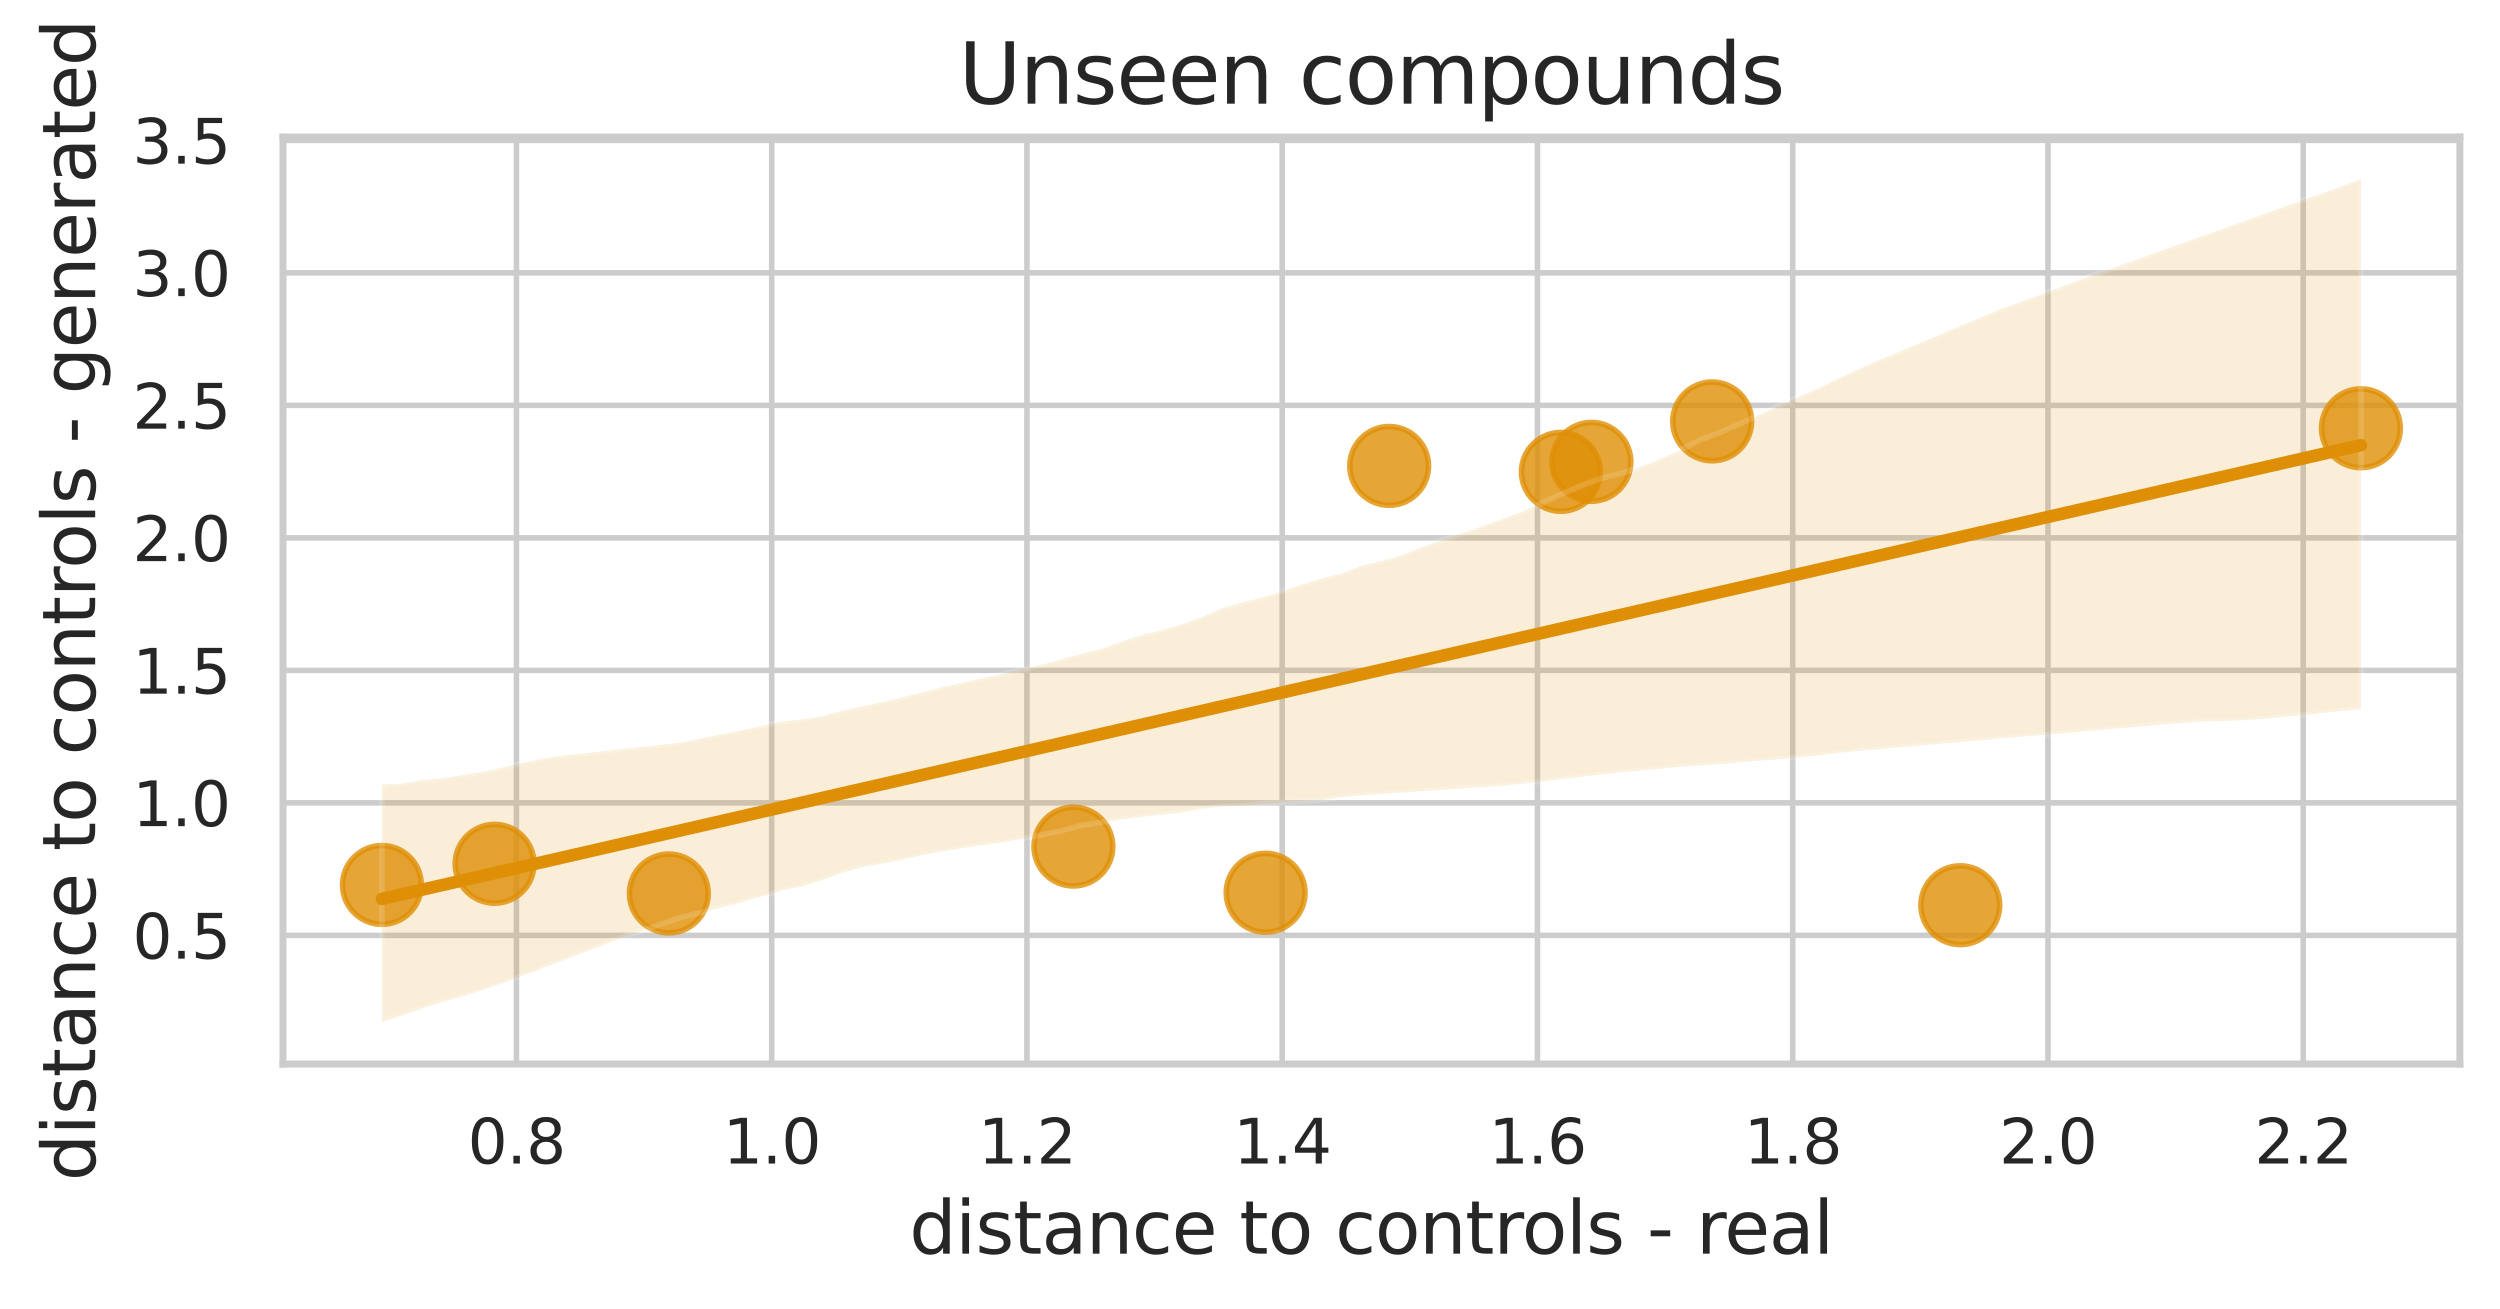 <?xml version="1.0" encoding="utf-8" standalone="no"?>
<!DOCTYPE svg PUBLIC "-//W3C//DTD SVG 1.1//EN"
  "http://www.w3.org/Graphics/SVG/1.1/DTD/svg11.dtd">
<svg xmlns:xlink="http://www.w3.org/1999/xlink" width="448.575pt" height="234.845pt" viewBox="0 0 448.575 234.845" xmlns="http://www.w3.org/2000/svg" version="1.1">
 <defs>
  <style type="text/css">*{stroke-linejoin: round; stroke-linecap: butt}</style>
 </defs>
 <g id="figure_1">
  <g id="patch_1">
   <path d="M 0 234.845 
L 448.575 234.845 
L 448.575 0 
L 0 0 
z
" style="fill: #ffffff"/>
  </g>
  <g id="axes_1">
   <g id="patch_2">
    <path d="M 50.775 190.918 
L 441.375 190.918 
L 441.375 24.598 
L 50.775 24.598 
z
" style="fill: #ffffff"/>
   </g>
   <g id="matplotlib.axis_1">
    <g id="xtick_1">
     <g id="line2d_1">
      <path d="M 92.663 190.918 
L 92.663 24.598 
" clip-path="url(#pa959e1593c)" style="fill: none; stroke: #cccccc; stroke-linecap: round"/>
     </g>
     <g id="text_1">
      <!-- 0.8 -->
      <g style="fill: #262626" transform="translate(83.916 208.776) scale(0.11 -0.11)">
       <defs>
        <path id="DejaVuSans-30" d="M 2034 4250 
Q 1547 4250 1301 3770 
Q 1056 3291 1056 2328 
Q 1056 1369 1301 889 
Q 1547 409 2034 409 
Q 2525 409 2770 889 
Q 3016 1369 3016 2328 
Q 3016 3291 2770 3770 
Q 2525 4250 2034 4250 
z
M 2034 4750 
Q 2819 4750 3233 4129 
Q 3647 3509 3647 2328 
Q 3647 1150 3233 529 
Q 2819 -91 2034 -91 
Q 1250 -91 836 529 
Q 422 1150 422 2328 
Q 422 3509 836 4129 
Q 1250 4750 2034 4750 
z
" transform="scale(0.016)"/>
        <path id="DejaVuSans-2e" d="M 684 794 
L 1344 794 
L 1344 0 
L 684 0 
L 684 794 
z
" transform="scale(0.016)"/>
        <path id="DejaVuSans-38" d="M 2034 2216 
Q 1584 2216 1326 1975 
Q 1069 1734 1069 1313 
Q 1069 891 1326 650 
Q 1584 409 2034 409 
Q 2484 409 2743 651 
Q 3003 894 3003 1313 
Q 3003 1734 2745 1975 
Q 2488 2216 2034 2216 
z
M 1403 2484 
Q 997 2584 770 2862 
Q 544 3141 544 3541 
Q 544 4100 942 4425 
Q 1341 4750 2034 4750 
Q 2731 4750 3128 4425 
Q 3525 4100 3525 3541 
Q 3525 3141 3298 2862 
Q 3072 2584 2669 2484 
Q 3125 2378 3379 2068 
Q 3634 1759 3634 1313 
Q 3634 634 3220 271 
Q 2806 -91 2034 -91 
Q 1263 -91 848 271 
Q 434 634 434 1313 
Q 434 1759 690 2068 
Q 947 2378 1403 2484 
z
M 1172 3481 
Q 1172 3119 1398 2916 
Q 1625 2713 2034 2713 
Q 2441 2713 2670 2916 
Q 2900 3119 2900 3481 
Q 2900 3844 2670 4047 
Q 2441 4250 2034 4250 
Q 1625 4250 1398 4047 
Q 1172 3844 1172 3481 
z
" transform="scale(0.016)"/>
       </defs>
       <use xlink:href="#DejaVuSans-30"/>
       <use xlink:href="#DejaVuSans-2e" x="63.623"/>
       <use xlink:href="#DejaVuSans-38" x="95.41"/>
      </g>
     </g>
    </g>
    <g id="xtick_2">
     <g id="line2d_2">
      <path d="M 138.464 190.918 
L 138.464 24.598 
" clip-path="url(#pa959e1593c)" style="fill: none; stroke: #cccccc; stroke-linecap: round"/>
     </g>
     <g id="text_2">
      <!-- 1.0 -->
      <g style="fill: #262626" transform="translate(129.717 208.776) scale(0.11 -0.11)">
       <defs>
        <path id="DejaVuSans-31" d="M 794 531 
L 1825 531 
L 1825 4091 
L 703 3866 
L 703 4441 
L 1819 4666 
L 2450 4666 
L 2450 531 
L 3481 531 
L 3481 0 
L 794 0 
L 794 531 
z
" transform="scale(0.016)"/>
       </defs>
       <use xlink:href="#DejaVuSans-31"/>
       <use xlink:href="#DejaVuSans-2e" x="63.623"/>
       <use xlink:href="#DejaVuSans-30" x="95.41"/>
      </g>
     </g>
    </g>
    <g id="xtick_3">
     <g id="line2d_3">
      <path d="M 184.264 190.918 
L 184.264 24.598 
" clip-path="url(#pa959e1593c)" style="fill: none; stroke: #cccccc; stroke-linecap: round"/>
     </g>
     <g id="text_3">
      <!-- 1.2 -->
      <g style="fill: #262626" transform="translate(175.517 208.776) scale(0.11 -0.11)">
       <defs>
        <path id="DejaVuSans-32" d="M 1228 531 
L 3431 531 
L 3431 0 
L 469 0 
L 469 531 
Q 828 903 1448 1529 
Q 2069 2156 2228 2338 
Q 2531 2678 2651 2914 
Q 2772 3150 2772 3378 
Q 2772 3750 2511 3984 
Q 2250 4219 1831 4219 
Q 1534 4219 1204 4116 
Q 875 4013 500 3803 
L 500 4441 
Q 881 4594 1212 4672 
Q 1544 4750 1819 4750 
Q 2544 4750 2975 4387 
Q 3406 4025 3406 3419 
Q 3406 3131 3298 2873 
Q 3191 2616 2906 2266 
Q 2828 2175 2409 1742 
Q 1991 1309 1228 531 
z
" transform="scale(0.016)"/>
       </defs>
       <use xlink:href="#DejaVuSans-31"/>
       <use xlink:href="#DejaVuSans-2e" x="63.623"/>
       <use xlink:href="#DejaVuSans-32" x="95.41"/>
      </g>
     </g>
    </g>
    <g id="xtick_4">
     <g id="line2d_4">
      <path d="M 230.065 190.918 
L 230.065 24.598 
" clip-path="url(#pa959e1593c)" style="fill: none; stroke: #cccccc; stroke-linecap: round"/>
     </g>
     <g id="text_4">
      <!-- 1.4 -->
      <g style="fill: #262626" transform="translate(221.318 208.776) scale(0.11 -0.11)">
       <defs>
        <path id="DejaVuSans-34" d="M 2419 4116 
L 825 1625 
L 2419 1625 
L 2419 4116 
z
M 2253 4666 
L 3047 4666 
L 3047 1625 
L 3713 1625 
L 3713 1100 
L 3047 1100 
L 3047 0 
L 2419 0 
L 2419 1100 
L 313 1100 
L 313 1709 
L 2253 4666 
z
" transform="scale(0.016)"/>
       </defs>
       <use xlink:href="#DejaVuSans-31"/>
       <use xlink:href="#DejaVuSans-2e" x="63.623"/>
       <use xlink:href="#DejaVuSans-34" x="95.41"/>
      </g>
     </g>
    </g>
    <g id="xtick_5">
     <g id="line2d_5">
      <path d="M 275.865 190.918 
L 275.865 24.598 
" clip-path="url(#pa959e1593c)" style="fill: none; stroke: #cccccc; stroke-linecap: round"/>
     </g>
     <g id="text_5">
      <!-- 1.6 -->
      <g style="fill: #262626" transform="translate(267.119 208.776) scale(0.11 -0.11)">
       <defs>
        <path id="DejaVuSans-36" d="M 2113 2584 
Q 1688 2584 1439 2293 
Q 1191 2003 1191 1497 
Q 1191 994 1439 701 
Q 1688 409 2113 409 
Q 2538 409 2786 701 
Q 3034 994 3034 1497 
Q 3034 2003 2786 2293 
Q 2538 2584 2113 2584 
z
M 3366 4563 
L 3366 3988 
Q 3128 4100 2886 4159 
Q 2644 4219 2406 4219 
Q 1781 4219 1451 3797 
Q 1122 3375 1075 2522 
Q 1259 2794 1537 2939 
Q 1816 3084 2150 3084 
Q 2853 3084 3261 2657 
Q 3669 2231 3669 1497 
Q 3669 778 3244 343 
Q 2819 -91 2113 -91 
Q 1303 -91 875 529 
Q 447 1150 447 2328 
Q 447 3434 972 4092 
Q 1497 4750 2381 4750 
Q 2619 4750 2861 4703 
Q 3103 4656 3366 4563 
z
" transform="scale(0.016)"/>
       </defs>
       <use xlink:href="#DejaVuSans-31"/>
       <use xlink:href="#DejaVuSans-2e" x="63.623"/>
       <use xlink:href="#DejaVuSans-36" x="95.41"/>
      </g>
     </g>
    </g>
    <g id="xtick_6">
     <g id="line2d_6">
      <path d="M 321.666 190.918 
L 321.666 24.598 
" clip-path="url(#pa959e1593c)" style="fill: none; stroke: #cccccc; stroke-linecap: round"/>
     </g>
     <g id="text_6">
      <!-- 1.8 -->
      <g style="fill: #262626" transform="translate(312.919 208.776) scale(0.11 -0.11)">
       <use xlink:href="#DejaVuSans-31"/>
       <use xlink:href="#DejaVuSans-2e" x="63.623"/>
       <use xlink:href="#DejaVuSans-38" x="95.41"/>
      </g>
     </g>
    </g>
    <g id="xtick_7">
     <g id="line2d_7">
      <path d="M 367.467 190.918 
L 367.467 24.598 
" clip-path="url(#pa959e1593c)" style="fill: none; stroke: #cccccc; stroke-linecap: round"/>
     </g>
     <g id="text_7">
      <!-- 2.0 -->
      <g style="fill: #262626" transform="translate(358.72 208.776) scale(0.11 -0.11)">
       <use xlink:href="#DejaVuSans-32"/>
       <use xlink:href="#DejaVuSans-2e" x="63.623"/>
       <use xlink:href="#DejaVuSans-30" x="95.41"/>
      </g>
     </g>
    </g>
    <g id="xtick_8">
     <g id="line2d_8">
      <path d="M 413.267 190.918 
L 413.267 24.598 
" clip-path="url(#pa959e1593c)" style="fill: none; stroke: #cccccc; stroke-linecap: round"/>
     </g>
     <g id="text_8">
      <!-- 2.2 -->
      <g style="fill: #262626" transform="translate(404.521 208.776) scale(0.11 -0.11)">
       <use xlink:href="#DejaVuSans-32"/>
       <use xlink:href="#DejaVuSans-2e" x="63.623"/>
       <use xlink:href="#DejaVuSans-32" x="95.41"/>
      </g>
     </g>
    </g>
    <g id="text_9">
     <!-- distance to controls - real -->
     <g style="fill: #262626" transform="translate(163.171 224.942) scale(0.13 -0.13)">
      <defs>
       <path id="DejaVuSans-64" d="M 2906 2969 
L 2906 4863 
L 3481 4863 
L 3481 0 
L 2906 0 
L 2906 525 
Q 2725 213 2448 61 
Q 2172 -91 1784 -91 
Q 1150 -91 751 415 
Q 353 922 353 1747 
Q 353 2572 751 3078 
Q 1150 3584 1784 3584 
Q 2172 3584 2448 3432 
Q 2725 3281 2906 2969 
z
M 947 1747 
Q 947 1113 1208 752 
Q 1469 391 1925 391 
Q 2381 391 2643 752 
Q 2906 1113 2906 1747 
Q 2906 2381 2643 2742 
Q 2381 3103 1925 3103 
Q 1469 3103 1208 2742 
Q 947 2381 947 1747 
z
" transform="scale(0.016)"/>
       <path id="DejaVuSans-69" d="M 603 3500 
L 1178 3500 
L 1178 0 
L 603 0 
L 603 3500 
z
M 603 4863 
L 1178 4863 
L 1178 4134 
L 603 4134 
L 603 4863 
z
" transform="scale(0.016)"/>
       <path id="DejaVuSans-73" d="M 2834 3397 
L 2834 2853 
Q 2591 2978 2328 3040 
Q 2066 3103 1784 3103 
Q 1356 3103 1142 2972 
Q 928 2841 928 2578 
Q 928 2378 1081 2264 
Q 1234 2150 1697 2047 
L 1894 2003 
Q 2506 1872 2764 1633 
Q 3022 1394 3022 966 
Q 3022 478 2636 193 
Q 2250 -91 1575 -91 
Q 1294 -91 989 -36 
Q 684 19 347 128 
L 347 722 
Q 666 556 975 473 
Q 1284 391 1588 391 
Q 1994 391 2212 530 
Q 2431 669 2431 922 
Q 2431 1156 2273 1281 
Q 2116 1406 1581 1522 
L 1381 1569 
Q 847 1681 609 1914 
Q 372 2147 372 2553 
Q 372 3047 722 3315 
Q 1072 3584 1716 3584 
Q 2034 3584 2315 3537 
Q 2597 3491 2834 3397 
z
" transform="scale(0.016)"/>
       <path id="DejaVuSans-74" d="M 1172 4494 
L 1172 3500 
L 2356 3500 
L 2356 3053 
L 1172 3053 
L 1172 1153 
Q 1172 725 1289 603 
Q 1406 481 1766 481 
L 2356 481 
L 2356 0 
L 1766 0 
Q 1100 0 847 248 
Q 594 497 594 1153 
L 594 3053 
L 172 3053 
L 172 3500 
L 594 3500 
L 594 4494 
L 1172 4494 
z
" transform="scale(0.016)"/>
       <path id="DejaVuSans-61" d="M 2194 1759 
Q 1497 1759 1228 1600 
Q 959 1441 959 1056 
Q 959 750 1161 570 
Q 1363 391 1709 391 
Q 2188 391 2477 730 
Q 2766 1069 2766 1631 
L 2766 1759 
L 2194 1759 
z
M 3341 1997 
L 3341 0 
L 2766 0 
L 2766 531 
Q 2569 213 2275 61 
Q 1981 -91 1556 -91 
Q 1019 -91 701 211 
Q 384 513 384 1019 
Q 384 1609 779 1909 
Q 1175 2209 1959 2209 
L 2766 2209 
L 2766 2266 
Q 2766 2663 2505 2880 
Q 2244 3097 1772 3097 
Q 1472 3097 1187 3025 
Q 903 2953 641 2809 
L 641 3341 
Q 956 3463 1253 3523 
Q 1550 3584 1831 3584 
Q 2591 3584 2966 3190 
Q 3341 2797 3341 1997 
z
" transform="scale(0.016)"/>
       <path id="DejaVuSans-6e" d="M 3513 2113 
L 3513 0 
L 2938 0 
L 2938 2094 
Q 2938 2591 2744 2837 
Q 2550 3084 2163 3084 
Q 1697 3084 1428 2787 
Q 1159 2491 1159 1978 
L 1159 0 
L 581 0 
L 581 3500 
L 1159 3500 
L 1159 2956 
Q 1366 3272 1645 3428 
Q 1925 3584 2291 3584 
Q 2894 3584 3203 3211 
Q 3513 2838 3513 2113 
z
" transform="scale(0.016)"/>
       <path id="DejaVuSans-63" d="M 3122 3366 
L 3122 2828 
Q 2878 2963 2633 3030 
Q 2388 3097 2138 3097 
Q 1578 3097 1268 2742 
Q 959 2388 959 1747 
Q 959 1106 1268 751 
Q 1578 397 2138 397 
Q 2388 397 2633 464 
Q 2878 531 3122 666 
L 3122 134 
Q 2881 22 2623 -34 
Q 2366 -91 2075 -91 
Q 1284 -91 818 406 
Q 353 903 353 1747 
Q 353 2603 823 3093 
Q 1294 3584 2113 3584 
Q 2378 3584 2631 3529 
Q 2884 3475 3122 3366 
z
" transform="scale(0.016)"/>
       <path id="DejaVuSans-65" d="M 3597 1894 
L 3597 1613 
L 953 1613 
Q 991 1019 1311 708 
Q 1631 397 2203 397 
Q 2534 397 2845 478 
Q 3156 559 3463 722 
L 3463 178 
Q 3153 47 2828 -22 
Q 2503 -91 2169 -91 
Q 1331 -91 842 396 
Q 353 884 353 1716 
Q 353 2575 817 3079 
Q 1281 3584 2069 3584 
Q 2775 3584 3186 3129 
Q 3597 2675 3597 1894 
z
M 3022 2063 
Q 3016 2534 2758 2815 
Q 2500 3097 2075 3097 
Q 1594 3097 1305 2825 
Q 1016 2553 972 2059 
L 3022 2063 
z
" transform="scale(0.016)"/>
       <path id="DejaVuSans-20" transform="scale(0.016)"/>
       <path id="DejaVuSans-6f" d="M 1959 3097 
Q 1497 3097 1228 2736 
Q 959 2375 959 1747 
Q 959 1119 1226 758 
Q 1494 397 1959 397 
Q 2419 397 2687 759 
Q 2956 1122 2956 1747 
Q 2956 2369 2687 2733 
Q 2419 3097 1959 3097 
z
M 1959 3584 
Q 2709 3584 3137 3096 
Q 3566 2609 3566 1747 
Q 3566 888 3137 398 
Q 2709 -91 1959 -91 
Q 1206 -91 779 398 
Q 353 888 353 1747 
Q 353 2609 779 3096 
Q 1206 3584 1959 3584 
z
" transform="scale(0.016)"/>
       <path id="DejaVuSans-72" d="M 2631 2963 
Q 2534 3019 2420 3045 
Q 2306 3072 2169 3072 
Q 1681 3072 1420 2755 
Q 1159 2438 1159 1844 
L 1159 0 
L 581 0 
L 581 3500 
L 1159 3500 
L 1159 2956 
Q 1341 3275 1631 3429 
Q 1922 3584 2338 3584 
Q 2397 3584 2469 3576 
Q 2541 3569 2628 3553 
L 2631 2963 
z
" transform="scale(0.016)"/>
       <path id="DejaVuSans-6c" d="M 603 4863 
L 1178 4863 
L 1178 0 
L 603 0 
L 603 4863 
z
" transform="scale(0.016)"/>
       <path id="DejaVuSans-2d" d="M 313 2009 
L 1997 2009 
L 1997 1497 
L 313 1497 
L 313 2009 
z
" transform="scale(0.016)"/>
      </defs>
      <use xlink:href="#DejaVuSans-64"/>
      <use xlink:href="#DejaVuSans-69" x="63.477"/>
      <use xlink:href="#DejaVuSans-73" x="91.26"/>
      <use xlink:href="#DejaVuSans-74" x="143.359"/>
      <use xlink:href="#DejaVuSans-61" x="182.568"/>
      <use xlink:href="#DejaVuSans-6e" x="243.848"/>
      <use xlink:href="#DejaVuSans-63" x="307.227"/>
      <use xlink:href="#DejaVuSans-65" x="362.207"/>
      <use xlink:href="#DejaVuSans-20" x="423.73"/>
      <use xlink:href="#DejaVuSans-74" x="455.518"/>
      <use xlink:href="#DejaVuSans-6f" x="494.727"/>
      <use xlink:href="#DejaVuSans-20" x="555.908"/>
      <use xlink:href="#DejaVuSans-63" x="587.695"/>
      <use xlink:href="#DejaVuSans-6f" x="642.676"/>
      <use xlink:href="#DejaVuSans-6e" x="703.857"/>
      <use xlink:href="#DejaVuSans-74" x="767.236"/>
      <use xlink:href="#DejaVuSans-72" x="806.445"/>
      <use xlink:href="#DejaVuSans-6f" x="845.309"/>
      <use xlink:href="#DejaVuSans-6c" x="906.49"/>
      <use xlink:href="#DejaVuSans-73" x="934.273"/>
      <use xlink:href="#DejaVuSans-20" x="986.373"/>
      <use xlink:href="#DejaVuSans-2d" x="1018.16"/>
      <use xlink:href="#DejaVuSans-20" x="1054.244"/>
      <use xlink:href="#DejaVuSans-72" x="1086.031"/>
      <use xlink:href="#DejaVuSans-65" x="1124.895"/>
      <use xlink:href="#DejaVuSans-61" x="1186.418"/>
      <use xlink:href="#DejaVuSans-6c" x="1247.697"/>
     </g>
    </g>
   </g>
   <g id="matplotlib.axis_2">
    <g id="ytick_1">
     <g id="line2d_9">
      <path d="M 50.775 167.832 
L 441.375 167.832 
" clip-path="url(#pa959e1593c)" style="fill: none; stroke: #cccccc; stroke-linecap: round"/>
     </g>
     <g id="text_10">
      <!-- 0.5 -->
      <g style="fill: #262626" transform="translate(23.782 172.011) scale(0.11 -0.11)">
       <defs>
        <path id="DejaVuSans-35" d="M 691 4666 
L 3169 4666 
L 3169 4134 
L 1269 4134 
L 1269 2991 
Q 1406 3038 1543 3061 
Q 1681 3084 1819 3084 
Q 2600 3084 3056 2656 
Q 3513 2228 3513 1497 
Q 3513 744 3044 326 
Q 2575 -91 1722 -91 
Q 1428 -91 1123 -41 
Q 819 9 494 109 
L 494 744 
Q 775 591 1075 516 
Q 1375 441 1709 441 
Q 2250 441 2565 725 
Q 2881 1009 2881 1497 
Q 2881 1984 2565 2268 
Q 2250 2553 1709 2553 
Q 1456 2553 1204 2497 
Q 953 2441 691 2322 
L 691 4666 
z
" transform="scale(0.016)"/>
       </defs>
       <use xlink:href="#DejaVuSans-30"/>
       <use xlink:href="#DejaVuSans-2e" x="63.623"/>
       <use xlink:href="#DejaVuSans-35" x="95.41"/>
      </g>
     </g>
    </g>
    <g id="ytick_2">
     <g id="line2d_10">
      <path d="M 50.775 144.057 
L 441.375 144.057 
" clip-path="url(#pa959e1593c)" style="fill: none; stroke: #cccccc; stroke-linecap: round"/>
     </g>
     <g id="text_11">
      <!-- 1.0 -->
      <g style="fill: #262626" transform="translate(23.782 148.237) scale(0.11 -0.11)">
       <use xlink:href="#DejaVuSans-31"/>
       <use xlink:href="#DejaVuSans-2e" x="63.623"/>
       <use xlink:href="#DejaVuSans-30" x="95.41"/>
      </g>
     </g>
    </g>
    <g id="ytick_3">
     <g id="line2d_11">
      <path d="M 50.775 120.283 
L 441.375 120.283 
" clip-path="url(#pa959e1593c)" style="fill: none; stroke: #cccccc; stroke-linecap: round"/>
     </g>
     <g id="text_12">
      <!-- 1.5 -->
      <g style="fill: #262626" transform="translate(23.782 124.462) scale(0.11 -0.11)">
       <use xlink:href="#DejaVuSans-31"/>
       <use xlink:href="#DejaVuSans-2e" x="63.623"/>
       <use xlink:href="#DejaVuSans-35" x="95.41"/>
      </g>
     </g>
    </g>
    <g id="ytick_4">
     <g id="line2d_12">
      <path d="M 50.775 96.508 
L 441.375 96.508 
" clip-path="url(#pa959e1593c)" style="fill: none; stroke: #cccccc; stroke-linecap: round"/>
     </g>
     <g id="text_13">
      <!-- 2.0 -->
      <g style="fill: #262626" transform="translate(23.782 100.687) scale(0.11 -0.11)">
       <use xlink:href="#DejaVuSans-32"/>
       <use xlink:href="#DejaVuSans-2e" x="63.623"/>
       <use xlink:href="#DejaVuSans-30" x="95.41"/>
      </g>
     </g>
    </g>
    <g id="ytick_5">
     <g id="line2d_13">
      <path d="M 50.775 72.733 
L 441.375 72.733 
" clip-path="url(#pa959e1593c)" style="fill: none; stroke: #cccccc; stroke-linecap: round"/>
     </g>
     <g id="text_14">
      <!-- 2.5 -->
      <g style="fill: #262626" transform="translate(23.782 76.912) scale(0.11 -0.11)">
       <use xlink:href="#DejaVuSans-32"/>
       <use xlink:href="#DejaVuSans-2e" x="63.623"/>
       <use xlink:href="#DejaVuSans-35" x="95.41"/>
      </g>
     </g>
    </g>
    <g id="ytick_6">
     <g id="line2d_14">
      <path d="M 50.775 48.959 
L 441.375 48.959 
" clip-path="url(#pa959e1593c)" style="fill: none; stroke: #cccccc; stroke-linecap: round"/>
     </g>
     <g id="text_15">
      <!-- 3.0 -->
      <g style="fill: #262626" transform="translate(23.782 53.138) scale(0.11 -0.11)">
       <defs>
        <path id="DejaVuSans-33" d="M 2597 2516 
Q 3050 2419 3304 2112 
Q 3559 1806 3559 1356 
Q 3559 666 3084 287 
Q 2609 -91 1734 -91 
Q 1441 -91 1130 -33 
Q 819 25 488 141 
L 488 750 
Q 750 597 1062 519 
Q 1375 441 1716 441 
Q 2309 441 2620 675 
Q 2931 909 2931 1356 
Q 2931 1769 2642 2001 
Q 2353 2234 1838 2234 
L 1294 2234 
L 1294 2753 
L 1863 2753 
Q 2328 2753 2575 2939 
Q 2822 3125 2822 3475 
Q 2822 3834 2567 4026 
Q 2313 4219 1838 4219 
Q 1578 4219 1281 4162 
Q 984 4106 628 3988 
L 628 4550 
Q 988 4650 1302 4700 
Q 1616 4750 1894 4750 
Q 2613 4750 3031 4423 
Q 3450 4097 3450 3541 
Q 3450 3153 3228 2886 
Q 3006 2619 2597 2516 
z
" transform="scale(0.016)"/>
       </defs>
       <use xlink:href="#DejaVuSans-33"/>
       <use xlink:href="#DejaVuSans-2e" x="63.623"/>
       <use xlink:href="#DejaVuSans-30" x="95.41"/>
      </g>
     </g>
    </g>
    <g id="ytick_7">
     <g id="line2d_15">
      <path d="M 50.775 25.184 
L 441.375 25.184 
" clip-path="url(#pa959e1593c)" style="fill: none; stroke: #cccccc; stroke-linecap: round"/>
     </g>
     <g id="text_16">
      <!-- 3.5 -->
      <g style="fill: #262626" transform="translate(23.782 29.363) scale(0.11 -0.11)">
       <use xlink:href="#DejaVuSans-33"/>
       <use xlink:href="#DejaVuSans-2e" x="63.623"/>
       <use xlink:href="#DejaVuSans-35" x="95.41"/>
      </g>
     </g>
    </g>
    <g id="text_17">
     <!-- distance to controls - generated -->
     <g style="fill: #262626" transform="translate(17.078 211.922) rotate(-90) scale(0.13 -0.13)">
      <defs>
       <path id="DejaVuSans-67" d="M 2906 1791 
Q 2906 2416 2648 2759 
Q 2391 3103 1925 3103 
Q 1463 3103 1205 2759 
Q 947 2416 947 1791 
Q 947 1169 1205 825 
Q 1463 481 1925 481 
Q 2391 481 2648 825 
Q 2906 1169 2906 1791 
z
M 3481 434 
Q 3481 -459 3084 -895 
Q 2688 -1331 1869 -1331 
Q 1566 -1331 1297 -1286 
Q 1028 -1241 775 -1147 
L 775 -588 
Q 1028 -725 1275 -790 
Q 1522 -856 1778 -856 
Q 2344 -856 2625 -561 
Q 2906 -266 2906 331 
L 2906 616 
Q 2728 306 2450 153 
Q 2172 0 1784 0 
Q 1141 0 747 490 
Q 353 981 353 1791 
Q 353 2603 747 3093 
Q 1141 3584 1784 3584 
Q 2172 3584 2450 3431 
Q 2728 3278 2906 2969 
L 2906 3500 
L 3481 3500 
L 3481 434 
z
" transform="scale(0.016)"/>
      </defs>
      <use xlink:href="#DejaVuSans-64"/>
      <use xlink:href="#DejaVuSans-69" x="63.477"/>
      <use xlink:href="#DejaVuSans-73" x="91.26"/>
      <use xlink:href="#DejaVuSans-74" x="143.359"/>
      <use xlink:href="#DejaVuSans-61" x="182.568"/>
      <use xlink:href="#DejaVuSans-6e" x="243.848"/>
      <use xlink:href="#DejaVuSans-63" x="307.227"/>
      <use xlink:href="#DejaVuSans-65" x="362.207"/>
      <use xlink:href="#DejaVuSans-20" x="423.73"/>
      <use xlink:href="#DejaVuSans-74" x="455.518"/>
      <use xlink:href="#DejaVuSans-6f" x="494.727"/>
      <use xlink:href="#DejaVuSans-20" x="555.908"/>
      <use xlink:href="#DejaVuSans-63" x="587.695"/>
      <use xlink:href="#DejaVuSans-6f" x="642.676"/>
      <use xlink:href="#DejaVuSans-6e" x="703.857"/>
      <use xlink:href="#DejaVuSans-74" x="767.236"/>
      <use xlink:href="#DejaVuSans-72" x="806.445"/>
      <use xlink:href="#DejaVuSans-6f" x="845.309"/>
      <use xlink:href="#DejaVuSans-6c" x="906.49"/>
      <use xlink:href="#DejaVuSans-73" x="934.273"/>
      <use xlink:href="#DejaVuSans-20" x="986.373"/>
      <use xlink:href="#DejaVuSans-2d" x="1018.16"/>
      <use xlink:href="#DejaVuSans-20" x="1054.244"/>
      <use xlink:href="#DejaVuSans-67" x="1086.031"/>
      <use xlink:href="#DejaVuSans-65" x="1149.508"/>
      <use xlink:href="#DejaVuSans-6e" x="1211.031"/>
      <use xlink:href="#DejaVuSans-65" x="1274.41"/>
      <use xlink:href="#DejaVuSans-72" x="1335.934"/>
      <use xlink:href="#DejaVuSans-61" x="1377.047"/>
      <use xlink:href="#DejaVuSans-74" x="1438.326"/>
      <use xlink:href="#DejaVuSans-65" x="1477.535"/>
      <use xlink:href="#DejaVuSans-64" x="1539.059"/>
     </g>
    </g>
   </g>
   <g id="PathCollection_1">
    <defs>
     <path id="mba34d5bd51" d="M 0 7.071 
C 1.875 7.071 3.674 6.326 5 5 
C 6.326 3.674 7.071 1.875 7.071 0 
C 7.071 -1.875 6.326 -3.674 5 -5 
C 3.674 -6.326 1.875 -7.071 0 -7.071 
C -1.875 -7.071 -3.674 -6.326 -5 -5 
C -6.326 -3.674 -7.071 -1.875 -7.071 0 
C -7.071 1.875 -6.326 3.674 -5 5 
C -3.674 6.326 -1.875 7.071 0 7.071 
z
" style="stroke: #de8f05; stroke-opacity: 0.8"/>
    </defs>
    <g clip-path="url(#pa959e1593c)">
     <use xlink:href="#mba34d5bd51" x="423.62" y="76.843" style="fill: #de8f05; fill-opacity: 0.8; stroke: #de8f05; stroke-opacity: 0.8"/>
     <use xlink:href="#mba34d5bd51" x="120.006" y="160.314" style="fill: #de8f05; fill-opacity: 0.8; stroke: #de8f05; stroke-opacity: 0.8"/>
     <use xlink:href="#mba34d5bd51" x="68.53" y="158.781" style="fill: #de8f05; fill-opacity: 0.8; stroke: #de8f05; stroke-opacity: 0.8"/>
     <use xlink:href="#mba34d5bd51" x="227.093" y="160.186" style="fill: #de8f05; fill-opacity: 0.8; stroke: #de8f05; stroke-opacity: 0.8"/>
     <use xlink:href="#mba34d5bd51" x="249.258" y="83.598" style="fill: #de8f05; fill-opacity: 0.8; stroke: #de8f05; stroke-opacity: 0.8"/>
     <use xlink:href="#mba34d5bd51" x="88.748" y="154.99" style="fill: #de8f05; fill-opacity: 0.8; stroke: #de8f05; stroke-opacity: 0.8"/>
     <use xlink:href="#mba34d5bd51" x="192.599" y="151.903" style="fill: #de8f05; fill-opacity: 0.8; stroke: #de8f05; stroke-opacity: 0.8"/>
     <use xlink:href="#mba34d5bd51" x="285.553" y="82.87" style="fill: #de8f05; fill-opacity: 0.8; stroke: #de8f05; stroke-opacity: 0.8"/>
     <use xlink:href="#mba34d5bd51" x="280.064" y="84.664" style="fill: #de8f05; fill-opacity: 0.8; stroke: #de8f05; stroke-opacity: 0.8"/>
     <use xlink:href="#mba34d5bd51" x="351.735" y="162.422" style="fill: #de8f05; fill-opacity: 0.8; stroke: #de8f05; stroke-opacity: 0.8"/>
     <use xlink:href="#mba34d5bd51" x="307.214" y="75.613" style="fill: #de8f05; fill-opacity: 0.8; stroke: #de8f05; stroke-opacity: 0.8"/>
    </g>
   </g>
   <g id="PolyCollection_1">
    <defs>
     <path id="m4640041e29" d="M 68.53 -94.052 
L 68.53 -51.487 
L 72.116 -52.613 
L 75.703 -53.932 
L 79.29 -55.035 
L 82.877 -56.028 
L 86.463 -57.214 
L 90.05 -58.43 
L 93.637 -59.716 
L 97.224 -61.089 
L 100.811 -62.461 
L 104.397 -63.835 
L 107.984 -65.16 
L 111.571 -66.599 
L 115.158 -67.803 
L 118.744 -69.087 
L 122.331 -70.325 
L 125.918 -71.117 
L 129.505 -72.014 
L 133.092 -72.954 
L 136.678 -74.01 
L 140.265 -75.068 
L 143.852 -75.795 
L 147.439 -76.895 
L 151.025 -78.218 
L 154.612 -79.259 
L 158.199 -79.852 
L 161.786 -80.576 
L 165.373 -81.382 
L 168.959 -82.072 
L 172.546 -82.672 
L 176.133 -83.201 
L 179.72 -83.705 
L 183.306 -84.312 
L 186.893 -85.036 
L 190.48 -85.788 
L 194.067 -86.78 
L 197.654 -87.332 
L 201.24 -87.834 
L 204.827 -88.28 
L 208.414 -88.641 
L 212.001 -89.042 
L 215.587 -89.749 
L 219.174 -90.097 
L 222.761 -90.254 
L 226.348 -90.63 
L 229.935 -90.861 
L 233.521 -91.148 
L 237.108 -91.305 
L 240.695 -91.813 
L 244.282 -92.119 
L 247.868 -92.395 
L 251.455 -92.638 
L 255.042 -92.881 
L 258.629 -93.124 
L 262.215 -93.367 
L 265.802 -93.601 
L 269.389 -93.856 
L 272.976 -94.219 
L 276.563 -94.604 
L 280.149 -95.065 
L 283.736 -95.463 
L 287.323 -95.861 
L 290.91 -96.259 
L 294.496 -96.6 
L 298.083 -96.901 
L 301.67 -97.282 
L 305.257 -97.496 
L 308.844 -97.792 
L 312.43 -98.088 
L 316.017 -98.386 
L 319.604 -98.686 
L 323.191 -98.987 
L 326.777 -99.347 
L 330.364 -99.826 
L 333.951 -100.151 
L 337.538 -100.443 
L 341.125 -100.798 
L 344.711 -101.106 
L 348.298 -101.413 
L 351.885 -101.721 
L 355.472 -102.029 
L 359.058 -102.336 
L 362.645 -102.644 
L 366.232 -102.951 
L 369.819 -103.26 
L 373.406 -103.568 
L 376.992 -103.876 
L 380.579 -104.187 
L 384.166 -104.498 
L 387.753 -104.809 
L 391.339 -105.119 
L 394.926 -105.395 
L 398.513 -105.463 
L 402.1 -105.578 
L 405.687 -105.847 
L 409.273 -106.147 
L 412.86 -106.515 
L 416.447 -106.884 
L 420.034 -107.253 
L 423.62 -107.621 
L 423.62 -202.688 
L 423.62 -202.688 
L 420.034 -201.374 
L 416.447 -200.092 
L 412.86 -198.811 
L 409.273 -197.529 
L 405.687 -196.248 
L 402.1 -194.967 
L 398.513 -193.685 
L 394.926 -192.404 
L 391.339 -191.123 
L 387.753 -189.841 
L 384.166 -188.56 
L 380.579 -187.279 
L 376.992 -185.997 
L 373.406 -184.676 
L 369.819 -183.348 
L 366.232 -182.02 
L 362.645 -180.694 
L 359.058 -179.41 
L 355.472 -177.918 
L 351.885 -176.411 
L 348.298 -174.901 
L 344.711 -173.391 
L 341.125 -171.879 
L 337.538 -170.365 
L 333.951 -168.826 
L 330.364 -167.166 
L 326.777 -165.387 
L 323.191 -163.835 
L 319.604 -162.208 
L 316.017 -160.558 
L 312.43 -158.909 
L 308.844 -157.32 
L 305.257 -156.007 
L 301.67 -154.153 
L 298.083 -152.538 
L 294.496 -151.11 
L 290.91 -149.895 
L 287.323 -149.013 
L 283.736 -147.705 
L 280.149 -146.192 
L 276.563 -144.519 
L 272.976 -143.004 
L 269.389 -141.659 
L 265.802 -140.369 
L 262.215 -139.112 
L 258.629 -137.893 
L 255.042 -136.611 
L 251.455 -135.193 
L 247.868 -134.182 
L 244.282 -133.321 
L 240.695 -131.935 
L 237.108 -131.012 
L 233.521 -129.931 
L 229.935 -128.713 
L 226.348 -127.585 
L 222.761 -126.741 
L 219.174 -125.684 
L 215.587 -124.072 
L 212.001 -122.808 
L 208.414 -121.768 
L 204.827 -120.889 
L 201.24 -119.747 
L 197.654 -118.402 
L 194.067 -117.554 
L 190.48 -116.572 
L 186.893 -115.558 
L 183.306 -114.715 
L 179.72 -113.831 
L 176.133 -113.127 
L 172.546 -112.286 
L 168.959 -111.509 
L 165.373 -110.581 
L 161.786 -109.684 
L 158.199 -108.854 
L 154.612 -108.082 
L 151.025 -107.305 
L 147.439 -106.274 
L 143.852 -105.772 
L 140.265 -105.358 
L 136.678 -104.577 
L 133.092 -103.797 
L 129.505 -103.124 
L 125.918 -102.367 
L 122.331 -101.615 
L 118.744 -101.22 
L 115.158 -100.826 
L 111.571 -100.431 
L 107.984 -100.037 
L 104.397 -99.642 
L 100.811 -99.246 
L 97.224 -98.716 
L 93.637 -97.919 
L 90.05 -97.12 
L 86.463 -96.319 
L 82.877 -95.756 
L 79.29 -95.178 
L 75.703 -94.875 
L 72.116 -94.227 
L 68.53 -94.052 
z
" style="stroke: #ffffff; stroke-opacity: 0.15"/>
    </defs>
    <g clip-path="url(#pa959e1593c)">
     <use xlink:href="#m4640041e29" x="0" y="234.845" style="fill: #de8f05; fill-opacity: 0.15; stroke: #ffffff; stroke-opacity: 0.15"/>
    </g>
   </g>
   <g id="line2d_16">
    <path d="M 68.53 161.289 
L 72.116 160.467 
L 75.703 159.644 
L 79.29 158.822 
L 82.877 158 
L 86.463 157.177 
L 90.05 156.355 
L 93.637 155.533 
L 97.224 154.71 
L 100.811 153.888 
L 104.397 153.066 
L 107.984 152.243 
L 111.571 151.421 
L 115.158 150.599 
L 118.744 149.776 
L 122.331 148.954 
L 125.918 148.132 
L 129.505 147.309 
L 133.092 146.487 
L 136.678 145.664 
L 140.265 144.842 
L 143.852 144.02 
L 147.439 143.197 
L 151.025 142.375 
L 154.612 141.553 
L 158.199 140.73 
L 161.786 139.908 
L 165.373 139.086 
L 168.959 138.263 
L 172.546 137.441 
L 176.133 136.619 
L 179.72 135.796 
L 183.306 134.974 
L 186.893 134.152 
L 190.48 133.329 
L 194.067 132.507 
L 197.654 131.685 
L 201.24 130.862 
L 204.827 130.04 
L 208.414 129.218 
L 212.001 128.395 
L 215.587 127.573 
L 219.174 126.751 
L 222.761 125.928 
L 226.348 125.106 
L 229.935 124.284 
L 233.521 123.461 
L 237.108 122.639 
L 240.695 121.816 
L 244.282 120.994 
L 247.868 120.172 
L 251.455 119.349 
L 255.042 118.527 
L 258.629 117.705 
L 262.215 116.882 
L 265.802 116.06 
L 269.389 115.238 
L 272.976 114.415 
L 276.563 113.593 
L 280.149 112.771 
L 283.736 111.948 
L 287.323 111.126 
L 290.91 110.304 
L 294.496 109.481 
L 298.083 108.659 
L 301.67 107.837 
L 305.257 107.014 
L 308.844 106.192 
L 312.43 105.37 
L 316.017 104.547 
L 319.604 103.725 
L 323.191 102.903 
L 326.777 102.08 
L 330.364 101.258 
L 333.951 100.436 
L 337.538 99.613 
L 341.125 98.791 
L 344.711 97.968 
L 348.298 97.146 
L 351.885 96.324 
L 355.472 95.501 
L 359.058 94.679 
L 362.645 93.857 
L 366.232 93.034 
L 369.819 92.212 
L 373.406 91.39 
L 376.992 90.567 
L 380.579 89.745 
L 384.166 88.923 
L 387.753 88.1 
L 391.339 87.278 
L 394.926 86.456 
L 398.513 85.633 
L 402.1 84.811 
L 405.687 83.989 
L 409.273 83.166 
L 412.86 82.344 
L 416.447 81.522 
L 420.034 80.699 
L 423.62 79.877 
" clip-path="url(#pa959e1593c)" style="fill: none; stroke: #de8f05; stroke-width: 2.25; stroke-linecap: round"/>
   </g>
   <g id="patch_3">
    <path d="M 50.775 190.918 
L 50.775 24.598 
" style="fill: none; stroke: #cccccc; stroke-width: 1.25; stroke-linejoin: miter; stroke-linecap: square"/>
   </g>
   <g id="patch_4">
    <path d="M 441.375 190.918 
L 441.375 24.598 
" style="fill: none; stroke: #cccccc; stroke-width: 1.25; stroke-linejoin: miter; stroke-linecap: square"/>
   </g>
   <g id="patch_5">
    <path d="M 50.775 190.918 
L 441.375 190.918 
" style="fill: none; stroke: #cccccc; stroke-width: 1.25; stroke-linejoin: miter; stroke-linecap: square"/>
   </g>
   <g id="patch_6">
    <path d="M 50.775 24.598 
L 441.375 24.598 
" style="fill: none; stroke: #cccccc; stroke-width: 1.25; stroke-linejoin: miter; stroke-linecap: square"/>
   </g>
   <g id="text_18">
    <!-- Unseen compounds -->
    <g style="fill: #262626" transform="translate(172.016 18.598) scale(0.15 -0.15)">
     <defs>
      <path id="DejaVuSans-55" d="M 556 4666 
L 1191 4666 
L 1191 1831 
Q 1191 1081 1462 751 
Q 1734 422 2344 422 
Q 2950 422 3222 751 
Q 3494 1081 3494 1831 
L 3494 4666 
L 4128 4666 
L 4128 1753 
Q 4128 841 3676 375 
Q 3225 -91 2344 -91 
Q 1459 -91 1007 375 
Q 556 841 556 1753 
L 556 4666 
z
" transform="scale(0.016)"/>
      <path id="DejaVuSans-6d" d="M 3328 2828 
Q 3544 3216 3844 3400 
Q 4144 3584 4550 3584 
Q 5097 3584 5394 3201 
Q 5691 2819 5691 2113 
L 5691 0 
L 5113 0 
L 5113 2094 
Q 5113 2597 4934 2840 
Q 4756 3084 4391 3084 
Q 3944 3084 3684 2787 
Q 3425 2491 3425 1978 
L 3425 0 
L 2847 0 
L 2847 2094 
Q 2847 2600 2669 2842 
Q 2491 3084 2119 3084 
Q 1678 3084 1418 2786 
Q 1159 2488 1159 1978 
L 1159 0 
L 581 0 
L 581 3500 
L 1159 3500 
L 1159 2956 
Q 1356 3278 1631 3431 
Q 1906 3584 2284 3584 
Q 2666 3584 2933 3390 
Q 3200 3197 3328 2828 
z
" transform="scale(0.016)"/>
      <path id="DejaVuSans-70" d="M 1159 525 
L 1159 -1331 
L 581 -1331 
L 581 3500 
L 1159 3500 
L 1159 2969 
Q 1341 3281 1617 3432 
Q 1894 3584 2278 3584 
Q 2916 3584 3314 3078 
Q 3713 2572 3713 1747 
Q 3713 922 3314 415 
Q 2916 -91 2278 -91 
Q 1894 -91 1617 61 
Q 1341 213 1159 525 
z
M 3116 1747 
Q 3116 2381 2855 2742 
Q 2594 3103 2138 3103 
Q 1681 3103 1420 2742 
Q 1159 2381 1159 1747 
Q 1159 1113 1420 752 
Q 1681 391 2138 391 
Q 2594 391 2855 752 
Q 3116 1113 3116 1747 
z
" transform="scale(0.016)"/>
      <path id="DejaVuSans-75" d="M 544 1381 
L 544 3500 
L 1119 3500 
L 1119 1403 
Q 1119 906 1312 657 
Q 1506 409 1894 409 
Q 2359 409 2629 706 
Q 2900 1003 2900 1516 
L 2900 3500 
L 3475 3500 
L 3475 0 
L 2900 0 
L 2900 538 
Q 2691 219 2414 64 
Q 2138 -91 1772 -91 
Q 1169 -91 856 284 
Q 544 659 544 1381 
z
M 1991 3584 
L 1991 3584 
z
" transform="scale(0.016)"/>
     </defs>
     <use xlink:href="#DejaVuSans-55"/>
     <use xlink:href="#DejaVuSans-6e" x="73.193"/>
     <use xlink:href="#DejaVuSans-73" x="136.572"/>
     <use xlink:href="#DejaVuSans-65" x="188.672"/>
     <use xlink:href="#DejaVuSans-65" x="250.195"/>
     <use xlink:href="#DejaVuSans-6e" x="311.719"/>
     <use xlink:href="#DejaVuSans-20" x="375.098"/>
     <use xlink:href="#DejaVuSans-63" x="406.885"/>
     <use xlink:href="#DejaVuSans-6f" x="461.865"/>
     <use xlink:href="#DejaVuSans-6d" x="523.047"/>
     <use xlink:href="#DejaVuSans-70" x="620.459"/>
     <use xlink:href="#DejaVuSans-6f" x="683.936"/>
     <use xlink:href="#DejaVuSans-75" x="745.117"/>
     <use xlink:href="#DejaVuSans-6e" x="808.496"/>
     <use xlink:href="#DejaVuSans-64" x="871.875"/>
     <use xlink:href="#DejaVuSans-73" x="935.352"/>
    </g>
   </g>
  </g>
 </g>
 <defs>
  <clipPath id="pa959e1593c">
   <rect x="50.775" y="24.598" width="390.6" height="166.32"/>
  </clipPath>
 </defs>
</svg>
